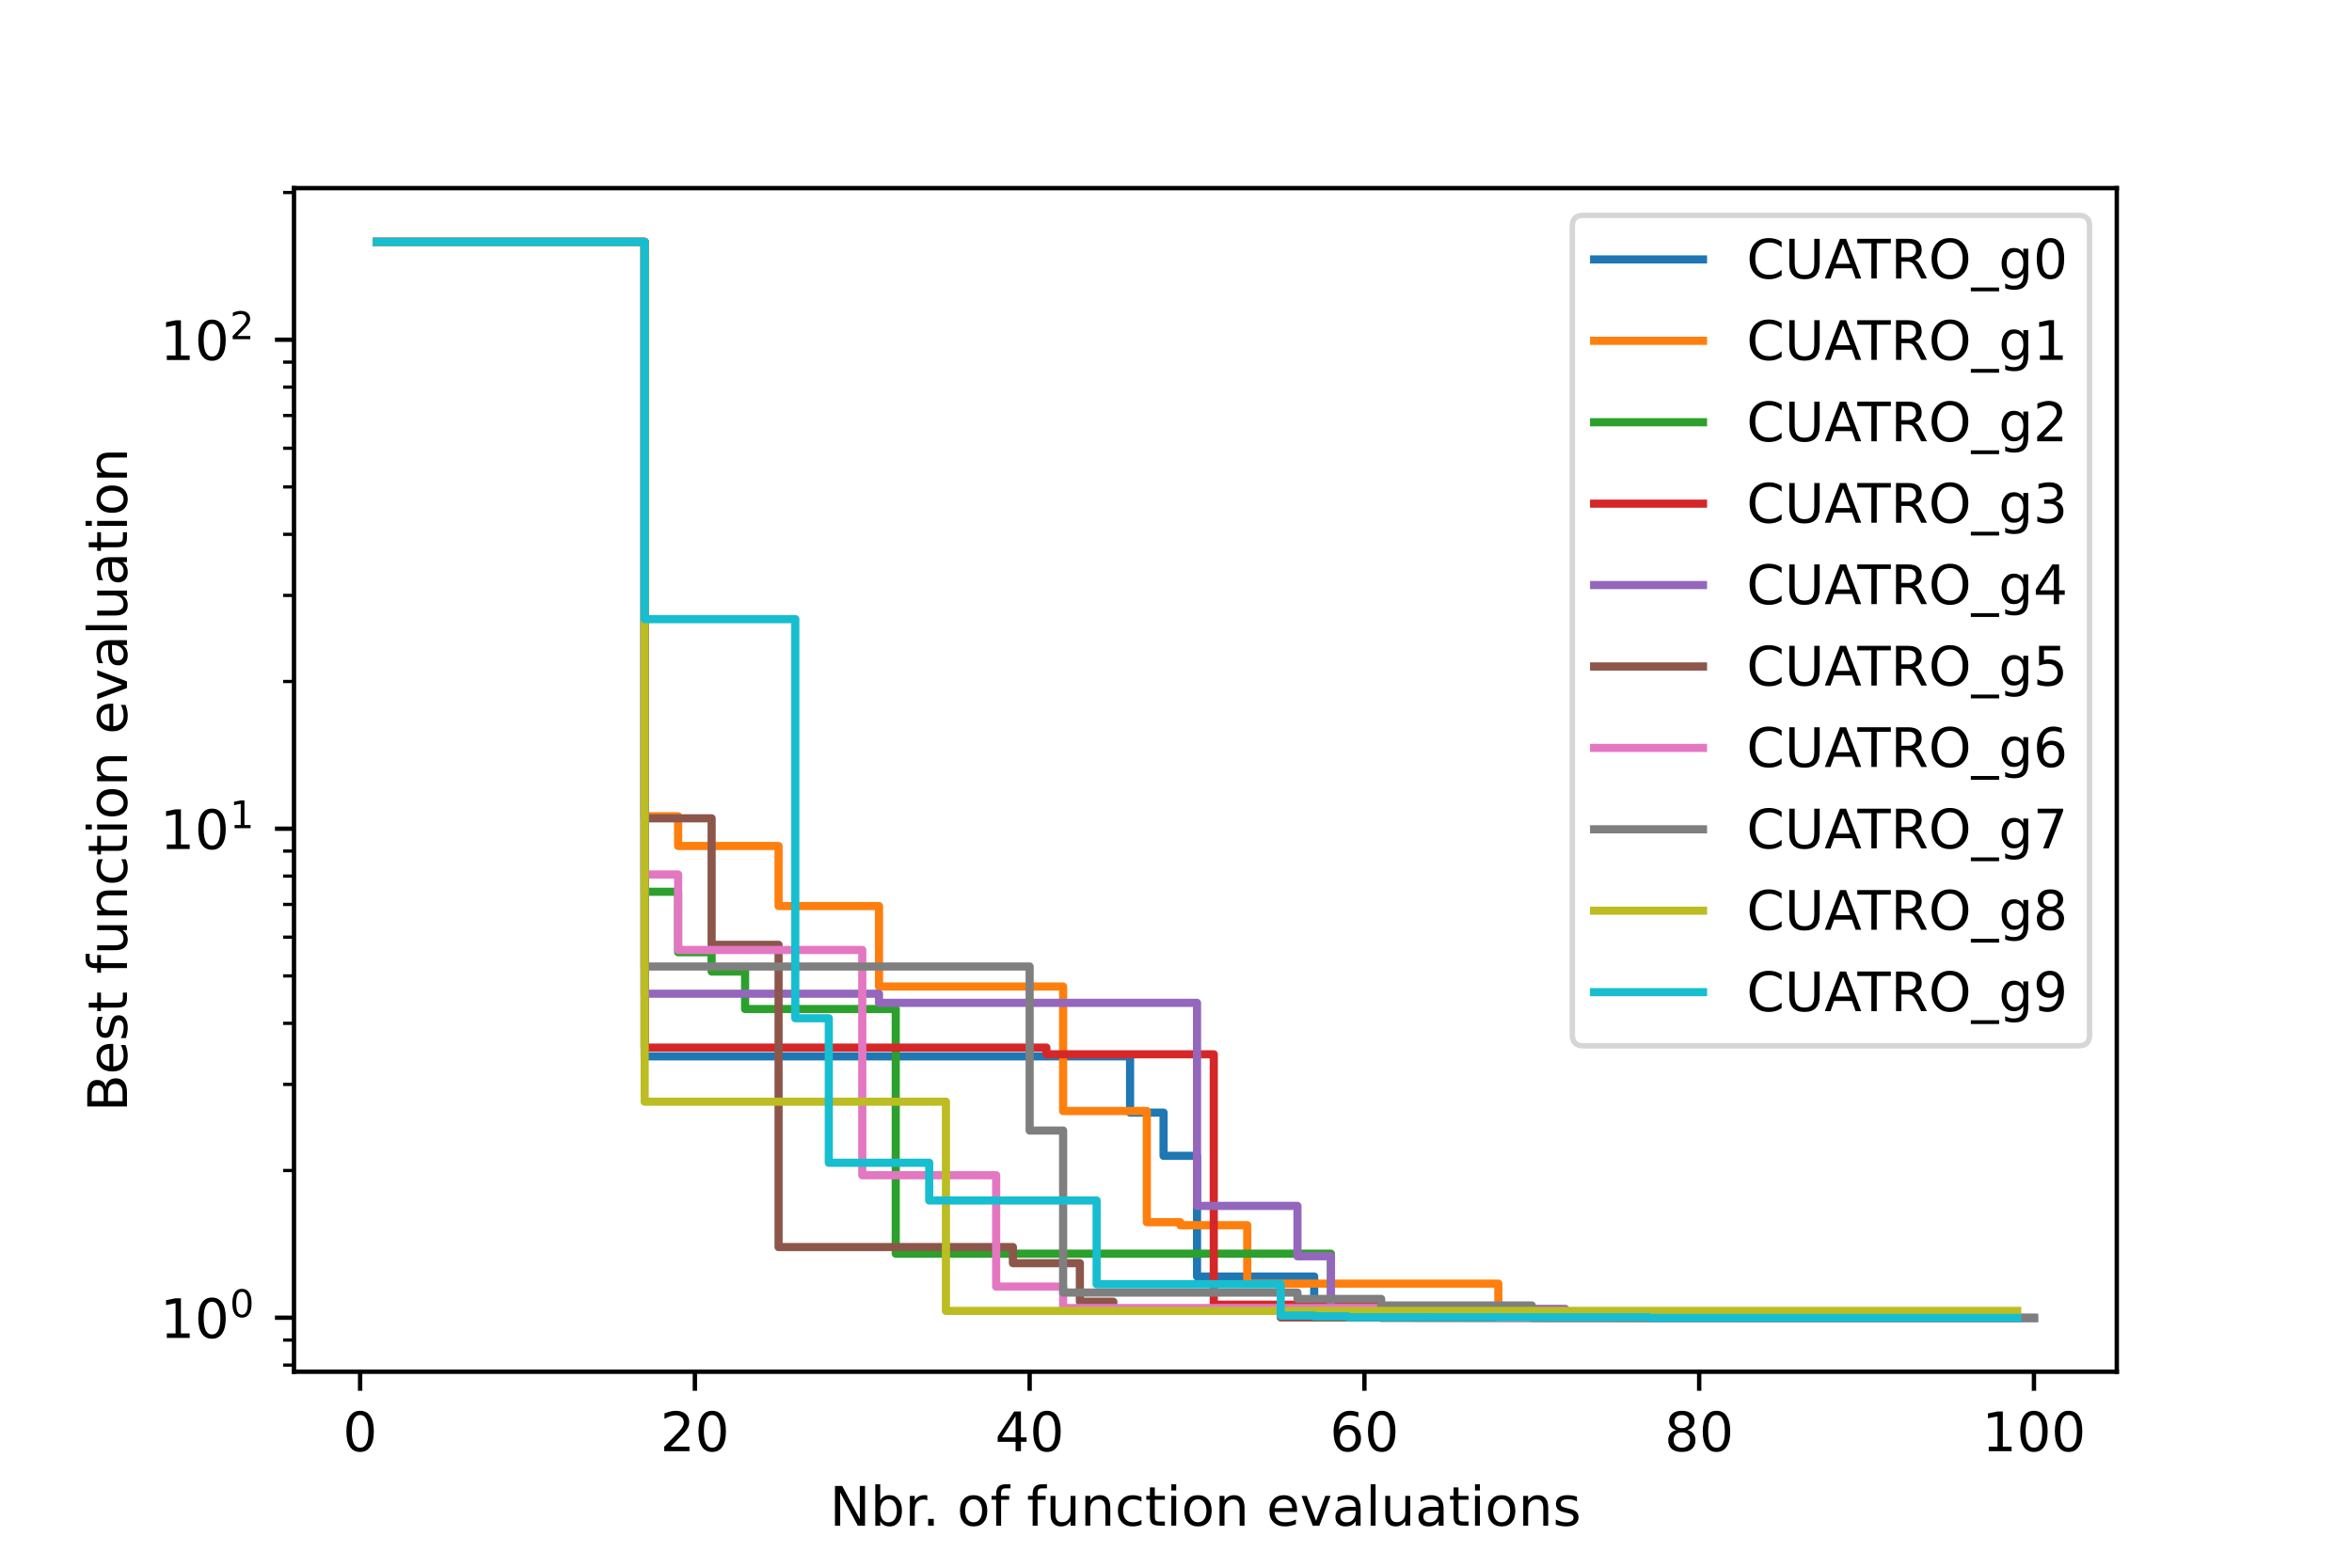 <?xml version="1.0" encoding="utf-8" standalone="no"?>
<!DOCTYPE svg PUBLIC "-//W3C//DTD SVG 1.1//EN"
  "http://www.w3.org/Graphics/SVG/1.1/DTD/svg11.dtd">
<!-- Created with matplotlib (https://matplotlib.org/) -->
<svg height="288pt" version="1.1" viewBox="0 0 432 288" width="432pt" xmlns="http://www.w3.org/2000/svg" xmlns:xlink="http://www.w3.org/1999/xlink">
 <defs>
  <style type="text/css">*{stroke-linecap:butt;stroke-linejoin:round;}</style>
 </defs>
 <g id="figure_1">
  <g id="patch_1">
   <path d="M 0 288 
L 432 288 
L 432 0 
L 0 0 
z
" style="fill:#ffffff;"/>
  </g>
  <g id="axes_1">
   <g id="patch_2">
    <path d="M 54 252 
L 388.8 252 
L 388.8 34.56 
L 54 34.56 
z
" style="fill:#ffffff;"/>
   </g>
   <g id="matplotlib.axis_1">
    <g id="xtick_1">
     <g id="line2d_1">
      <defs>
       <path d="M 0 0 
L 0 3.5 
" id="m09e0af47db" style="stroke:#000000;stroke-width:0.8;"/>
      </defs>
      <g>
       <use style="stroke:#000000;stroke-width:0.8;" x="66.144" xlink:href="#m09e0af47db" y="252"/>
      </g>
     </g>
     <g id="text_1">
      <!-- 0 -->
      <g transform="translate(62.963 266.598)scale(0.1 -0.1)">
       <defs>
        <path d="M 31.781 66.406 
Q 24.172 66.406 20.328 58.906 
Q 16.5 51.422 16.5 36.375 
Q 16.5 21.391 20.328 13.891 
Q 24.172 6.391 31.781 6.391 
Q 39.453 6.391 43.281 13.891 
Q 47.125 21.391 47.125 36.375 
Q 47.125 51.422 43.281 58.906 
Q 39.453 66.406 31.781 66.406 
z
M 31.781 74.219 
Q 44.047 74.219 50.516 64.516 
Q 56.984 54.828 56.984 36.375 
Q 56.984 17.969 50.516 8.266 
Q 44.047 -1.422 31.781 -1.422 
Q 19.531 -1.422 13.062 8.266 
Q 6.594 17.969 6.594 36.375 
Q 6.594 54.828 13.062 64.516 
Q 19.531 74.219 31.781 74.219 
z
" id="DejaVuSans-48"/>
       </defs>
       <use xlink:href="#DejaVuSans-48"/>
      </g>
     </g>
    </g>
    <g id="xtick_2">
     <g id="line2d_2">
      <g>
       <use style="stroke:#000000;stroke-width:0.8;" x="127.631" xlink:href="#m09e0af47db" y="252"/>
      </g>
     </g>
     <g id="text_2">
      <!-- 20 -->
      <g transform="translate(121.269 266.598)scale(0.1 -0.1)">
       <defs>
        <path d="M 19.188 8.297 
L 53.609 8.297 
L 53.609 0 
L 7.328 0 
L 7.328 8.297 
Q 12.938 14.109 22.625 23.891 
Q 32.328 33.688 34.812 36.531 
Q 39.547 41.844 41.422 45.531 
Q 43.312 49.219 43.312 52.781 
Q 43.312 58.594 39.234 62.25 
Q 35.156 65.922 28.609 65.922 
Q 23.969 65.922 18.812 64.312 
Q 13.672 62.703 7.812 59.422 
L 7.812 69.391 
Q 13.766 71.781 18.938 73 
Q 24.125 74.219 28.422 74.219 
Q 39.75 74.219 46.484 68.547 
Q 53.219 62.891 53.219 53.422 
Q 53.219 48.922 51.531 44.891 
Q 49.859 40.875 45.406 35.406 
Q 44.188 33.984 37.641 27.219 
Q 31.109 20.453 19.188 8.297 
z
" id="DejaVuSans-50"/>
       </defs>
       <use xlink:href="#DejaVuSans-50"/>
       <use x="63.623" xlink:href="#DejaVuSans-48"/>
      </g>
     </g>
    </g>
    <g id="xtick_3">
     <g id="line2d_3">
      <g>
       <use style="stroke:#000000;stroke-width:0.8;" x="189.119" xlink:href="#m09e0af47db" y="252"/>
      </g>
     </g>
     <g id="text_3">
      <!-- 40 -->
      <g transform="translate(182.757 266.598)scale(0.1 -0.1)">
       <defs>
        <path d="M 37.797 64.312 
L 12.891 25.391 
L 37.797 25.391 
z
M 35.203 72.906 
L 47.609 72.906 
L 47.609 25.391 
L 58.016 25.391 
L 58.016 17.188 
L 47.609 17.188 
L 47.609 0 
L 37.797 0 
L 37.797 17.188 
L 4.891 17.188 
L 4.891 26.703 
z
" id="DejaVuSans-52"/>
       </defs>
       <use xlink:href="#DejaVuSans-52"/>
       <use x="63.623" xlink:href="#DejaVuSans-48"/>
      </g>
     </g>
    </g>
    <g id="xtick_4">
     <g id="line2d_4">
      <g>
       <use style="stroke:#000000;stroke-width:0.8;" x="250.607" xlink:href="#m09e0af47db" y="252"/>
      </g>
     </g>
     <g id="text_4">
      <!-- 60 -->
      <g transform="translate(244.244 266.598)scale(0.1 -0.1)">
       <defs>
        <path d="M 33.016 40.375 
Q 26.375 40.375 22.484 35.828 
Q 18.609 31.297 18.609 23.391 
Q 18.609 15.531 22.484 10.953 
Q 26.375 6.391 33.016 6.391 
Q 39.656 6.391 43.531 10.953 
Q 47.406 15.531 47.406 23.391 
Q 47.406 31.297 43.531 35.828 
Q 39.656 40.375 33.016 40.375 
z
M 52.594 71.297 
L 52.594 62.312 
Q 48.875 64.062 45.094 64.984 
Q 41.312 65.922 37.594 65.922 
Q 27.828 65.922 22.672 59.328 
Q 17.531 52.734 16.797 39.406 
Q 19.672 43.656 24.016 45.922 
Q 28.375 48.188 33.594 48.188 
Q 44.578 48.188 50.953 41.516 
Q 57.328 34.859 57.328 23.391 
Q 57.328 12.156 50.688 5.359 
Q 44.047 -1.422 33.016 -1.422 
Q 20.359 -1.422 13.672 8.266 
Q 6.984 17.969 6.984 36.375 
Q 6.984 53.656 15.188 63.938 
Q 23.391 74.219 37.203 74.219 
Q 40.922 74.219 44.703 73.484 
Q 48.484 72.75 52.594 71.297 
z
" id="DejaVuSans-54"/>
       </defs>
       <use xlink:href="#DejaVuSans-54"/>
       <use x="63.623" xlink:href="#DejaVuSans-48"/>
      </g>
     </g>
    </g>
    <g id="xtick_5">
     <g id="line2d_5">
      <g>
       <use style="stroke:#000000;stroke-width:0.8;" x="312.094" xlink:href="#m09e0af47db" y="252"/>
      </g>
     </g>
     <g id="text_5">
      <!-- 80 -->
      <g transform="translate(305.732 266.598)scale(0.1 -0.1)">
       <defs>
        <path d="M 31.781 34.625 
Q 24.75 34.625 20.719 30.859 
Q 16.703 27.094 16.703 20.516 
Q 16.703 13.922 20.719 10.156 
Q 24.75 6.391 31.781 6.391 
Q 38.812 6.391 42.859 10.172 
Q 46.922 13.969 46.922 20.516 
Q 46.922 27.094 42.891 30.859 
Q 38.875 34.625 31.781 34.625 
z
M 21.922 38.812 
Q 15.578 40.375 12.031 44.719 
Q 8.5 49.078 8.5 55.328 
Q 8.5 64.062 14.719 69.141 
Q 20.953 74.219 31.781 74.219 
Q 42.672 74.219 48.875 69.141 
Q 55.078 64.062 55.078 55.328 
Q 55.078 49.078 51.531 44.719 
Q 48 40.375 41.703 38.812 
Q 48.828 37.156 52.797 32.312 
Q 56.781 27.484 56.781 20.516 
Q 56.781 9.906 50.312 4.234 
Q 43.844 -1.422 31.781 -1.422 
Q 19.734 -1.422 13.25 4.234 
Q 6.781 9.906 6.781 20.516 
Q 6.781 27.484 10.781 32.312 
Q 14.797 37.156 21.922 38.812 
z
M 18.312 54.391 
Q 18.312 48.734 21.844 45.562 
Q 25.391 42.391 31.781 42.391 
Q 38.141 42.391 41.719 45.562 
Q 45.312 48.734 45.312 54.391 
Q 45.312 60.062 41.719 63.234 
Q 38.141 66.406 31.781 66.406 
Q 25.391 66.406 21.844 63.234 
Q 18.312 60.062 18.312 54.391 
z
" id="DejaVuSans-56"/>
       </defs>
       <use xlink:href="#DejaVuSans-56"/>
       <use x="63.623" xlink:href="#DejaVuSans-48"/>
      </g>
     </g>
    </g>
    <g id="xtick_6">
     <g id="line2d_6">
      <g>
       <use style="stroke:#000000;stroke-width:0.8;" x="373.582" xlink:href="#m09e0af47db" y="252"/>
      </g>
     </g>
     <g id="text_6">
      <!-- 100 -->
      <g transform="translate(364.038 266.598)scale(0.1 -0.1)">
       <defs>
        <path d="M 12.406 8.297 
L 28.516 8.297 
L 28.516 63.922 
L 10.984 60.406 
L 10.984 69.391 
L 28.422 72.906 
L 38.281 72.906 
L 38.281 8.297 
L 54.391 8.297 
L 54.391 0 
L 12.406 0 
z
" id="DejaVuSans-49"/>
       </defs>
       <use xlink:href="#DejaVuSans-49"/>
       <use x="63.623" xlink:href="#DejaVuSans-48"/>
       <use x="127.246" xlink:href="#DejaVuSans-48"/>
      </g>
     </g>
    </g>
    <g id="text_7">
     <!-- Nbr. of function evaluations -->
     <g transform="translate(152.382 280.277)scale(0.1 -0.1)">
      <defs>
       <path d="M 9.812 72.906 
L 23.094 72.906 
L 55.422 11.922 
L 55.422 72.906 
L 64.984 72.906 
L 64.984 0 
L 51.703 0 
L 19.391 60.984 
L 19.391 0 
L 9.812 0 
z
" id="DejaVuSans-78"/>
       <path d="M 48.688 27.297 
Q 48.688 37.203 44.609 42.844 
Q 40.531 48.484 33.406 48.484 
Q 26.266 48.484 22.188 42.844 
Q 18.109 37.203 18.109 27.297 
Q 18.109 17.391 22.188 11.75 
Q 26.266 6.109 33.406 6.109 
Q 40.531 6.109 44.609 11.75 
Q 48.688 17.391 48.688 27.297 
z
M 18.109 46.391 
Q 20.953 51.266 25.266 53.625 
Q 29.594 56 35.594 56 
Q 45.562 56 51.781 48.094 
Q 58.016 40.188 58.016 27.297 
Q 58.016 14.406 51.781 6.484 
Q 45.562 -1.422 35.594 -1.422 
Q 29.594 -1.422 25.266 0.953 
Q 20.953 3.328 18.109 8.203 
L 18.109 0 
L 9.078 0 
L 9.078 75.984 
L 18.109 75.984 
z
" id="DejaVuSans-98"/>
       <path d="M 41.109 46.297 
Q 39.594 47.172 37.812 47.578 
Q 36.031 48 33.891 48 
Q 26.266 48 22.188 43.047 
Q 18.109 38.094 18.109 28.812 
L 18.109 0 
L 9.078 0 
L 9.078 54.688 
L 18.109 54.688 
L 18.109 46.188 
Q 20.953 51.172 25.484 53.578 
Q 30.031 56 36.531 56 
Q 37.453 56 38.578 55.875 
Q 39.703 55.766 41.062 55.516 
z
" id="DejaVuSans-114"/>
       <path d="M 10.688 12.406 
L 21 12.406 
L 21 0 
L 10.688 0 
z
" id="DejaVuSans-46"/>
       <path id="DejaVuSans-32"/>
       <path d="M 30.609 48.391 
Q 23.391 48.391 19.188 42.75 
Q 14.984 37.109 14.984 27.297 
Q 14.984 17.484 19.156 11.844 
Q 23.344 6.203 30.609 6.203 
Q 37.797 6.203 41.984 11.859 
Q 46.188 17.531 46.188 27.297 
Q 46.188 37.016 41.984 42.703 
Q 37.797 48.391 30.609 48.391 
z
M 30.609 56 
Q 42.328 56 49.016 48.375 
Q 55.719 40.766 55.719 27.297 
Q 55.719 13.875 49.016 6.219 
Q 42.328 -1.422 30.609 -1.422 
Q 18.844 -1.422 12.172 6.219 
Q 5.516 13.875 5.516 27.297 
Q 5.516 40.766 12.172 48.375 
Q 18.844 56 30.609 56 
z
" id="DejaVuSans-111"/>
       <path d="M 37.109 75.984 
L 37.109 68.5 
L 28.516 68.5 
Q 23.688 68.5 21.797 66.547 
Q 19.922 64.594 19.922 59.516 
L 19.922 54.688 
L 34.719 54.688 
L 34.719 47.703 
L 19.922 47.703 
L 19.922 0 
L 10.891 0 
L 10.891 47.703 
L 2.297 47.703 
L 2.297 54.688 
L 10.891 54.688 
L 10.891 58.5 
Q 10.891 67.625 15.141 71.797 
Q 19.391 75.984 28.609 75.984 
z
" id="DejaVuSans-102"/>
       <path d="M 8.5 21.578 
L 8.5 54.688 
L 17.484 54.688 
L 17.484 21.922 
Q 17.484 14.156 20.5 10.266 
Q 23.531 6.391 29.594 6.391 
Q 36.859 6.391 41.078 11.031 
Q 45.312 15.672 45.312 23.688 
L 45.312 54.688 
L 54.297 54.688 
L 54.297 0 
L 45.312 0 
L 45.312 8.406 
Q 42.047 3.422 37.719 1 
Q 33.406 -1.422 27.688 -1.422 
Q 18.266 -1.422 13.375 4.438 
Q 8.5 10.297 8.5 21.578 
z
M 31.109 56 
z
" id="DejaVuSans-117"/>
       <path d="M 54.891 33.016 
L 54.891 0 
L 45.906 0 
L 45.906 32.719 
Q 45.906 40.484 42.875 44.328 
Q 39.844 48.188 33.797 48.188 
Q 26.516 48.188 22.312 43.547 
Q 18.109 38.922 18.109 30.906 
L 18.109 0 
L 9.078 0 
L 9.078 54.688 
L 18.109 54.688 
L 18.109 46.188 
Q 21.344 51.125 25.703 53.562 
Q 30.078 56 35.797 56 
Q 45.219 56 50.047 50.172 
Q 54.891 44.344 54.891 33.016 
z
" id="DejaVuSans-110"/>
       <path d="M 48.781 52.594 
L 48.781 44.188 
Q 44.969 46.297 41.141 47.344 
Q 37.312 48.391 33.406 48.391 
Q 24.656 48.391 19.812 42.844 
Q 14.984 37.312 14.984 27.297 
Q 14.984 17.281 19.812 11.734 
Q 24.656 6.203 33.406 6.203 
Q 37.312 6.203 41.141 7.25 
Q 44.969 8.297 48.781 10.406 
L 48.781 2.094 
Q 45.016 0.344 40.984 -0.531 
Q 36.969 -1.422 32.422 -1.422 
Q 20.062 -1.422 12.781 6.344 
Q 5.516 14.109 5.516 27.297 
Q 5.516 40.672 12.859 48.328 
Q 20.219 56 33.016 56 
Q 37.156 56 41.109 55.141 
Q 45.062 54.297 48.781 52.594 
z
" id="DejaVuSans-99"/>
       <path d="M 18.312 70.219 
L 18.312 54.688 
L 36.812 54.688 
L 36.812 47.703 
L 18.312 47.703 
L 18.312 18.016 
Q 18.312 11.328 20.141 9.422 
Q 21.969 7.516 27.594 7.516 
L 36.812 7.516 
L 36.812 0 
L 27.594 0 
Q 17.188 0 13.234 3.875 
Q 9.281 7.766 9.281 18.016 
L 9.281 47.703 
L 2.688 47.703 
L 2.688 54.688 
L 9.281 54.688 
L 9.281 70.219 
z
" id="DejaVuSans-116"/>
       <path d="M 9.422 54.688 
L 18.406 54.688 
L 18.406 0 
L 9.422 0 
z
M 9.422 75.984 
L 18.406 75.984 
L 18.406 64.594 
L 9.422 64.594 
z
" id="DejaVuSans-105"/>
       <path d="M 56.203 29.594 
L 56.203 25.203 
L 14.891 25.203 
Q 15.484 15.922 20.484 11.062 
Q 25.484 6.203 34.422 6.203 
Q 39.594 6.203 44.453 7.469 
Q 49.312 8.734 54.109 11.281 
L 54.109 2.781 
Q 49.266 0.734 44.188 -0.344 
Q 39.109 -1.422 33.891 -1.422 
Q 20.797 -1.422 13.156 6.188 
Q 5.516 13.812 5.516 26.812 
Q 5.516 40.234 12.766 48.109 
Q 20.016 56 32.328 56 
Q 43.359 56 49.781 48.891 
Q 56.203 41.797 56.203 29.594 
z
M 47.219 32.234 
Q 47.125 39.594 43.094 43.984 
Q 39.062 48.391 32.422 48.391 
Q 24.906 48.391 20.391 44.141 
Q 15.875 39.891 15.188 32.172 
z
" id="DejaVuSans-101"/>
       <path d="M 2.984 54.688 
L 12.5 54.688 
L 29.594 8.797 
L 46.688 54.688 
L 56.203 54.688 
L 35.688 0 
L 23.484 0 
z
" id="DejaVuSans-118"/>
       <path d="M 34.281 27.484 
Q 23.391 27.484 19.188 25 
Q 14.984 22.516 14.984 16.5 
Q 14.984 11.719 18.141 8.906 
Q 21.297 6.109 26.703 6.109 
Q 34.188 6.109 38.703 11.406 
Q 43.219 16.703 43.219 25.484 
L 43.219 27.484 
z
M 52.203 31.203 
L 52.203 0 
L 43.219 0 
L 43.219 8.297 
Q 40.141 3.328 35.547 0.953 
Q 30.953 -1.422 24.312 -1.422 
Q 15.922 -1.422 10.953 3.297 
Q 6 8.016 6 15.922 
Q 6 25.141 12.172 29.828 
Q 18.359 34.516 30.609 34.516 
L 43.219 34.516 
L 43.219 35.406 
Q 43.219 41.609 39.141 45 
Q 35.062 48.391 27.688 48.391 
Q 23 48.391 18.547 47.266 
Q 14.109 46.141 10.016 43.891 
L 10.016 52.203 
Q 14.938 54.109 19.578 55.047 
Q 24.219 56 28.609 56 
Q 40.484 56 46.344 49.844 
Q 52.203 43.703 52.203 31.203 
z
" id="DejaVuSans-97"/>
       <path d="M 9.422 75.984 
L 18.406 75.984 
L 18.406 0 
L 9.422 0 
z
" id="DejaVuSans-108"/>
       <path d="M 44.281 53.078 
L 44.281 44.578 
Q 40.484 46.531 36.375 47.5 
Q 32.281 48.484 27.875 48.484 
Q 21.188 48.484 17.844 46.438 
Q 14.5 44.391 14.5 40.281 
Q 14.5 37.156 16.891 35.375 
Q 19.281 33.594 26.516 31.984 
L 29.594 31.297 
Q 39.156 29.25 43.188 25.516 
Q 47.219 21.781 47.219 15.094 
Q 47.219 7.469 41.188 3.016 
Q 35.156 -1.422 24.609 -1.422 
Q 20.219 -1.422 15.453 -0.562 
Q 10.688 0.297 5.422 2 
L 5.422 11.281 
Q 10.406 8.688 15.234 7.391 
Q 20.062 6.109 24.812 6.109 
Q 31.156 6.109 34.562 8.281 
Q 37.984 10.453 37.984 14.406 
Q 37.984 18.062 35.516 20.016 
Q 33.062 21.969 24.703 23.781 
L 21.578 24.516 
Q 13.234 26.266 9.516 29.906 
Q 5.812 33.547 5.812 39.891 
Q 5.812 47.609 11.281 51.797 
Q 16.75 56 26.812 56 
Q 31.781 56 36.172 55.266 
Q 40.578 54.547 44.281 53.078 
z
" id="DejaVuSans-115"/>
      </defs>
      <use xlink:href="#DejaVuSans-78"/>
      <use x="74.805" xlink:href="#DejaVuSans-98"/>
      <use x="138.281" xlink:href="#DejaVuSans-114"/>
      <use x="170.27" xlink:href="#DejaVuSans-46"/>
      <use x="202.057" xlink:href="#DejaVuSans-32"/>
      <use x="233.844" xlink:href="#DejaVuSans-111"/>
      <use x="295.025" xlink:href="#DejaVuSans-102"/>
      <use x="330.23" xlink:href="#DejaVuSans-32"/>
      <use x="362.018" xlink:href="#DejaVuSans-102"/>
      <use x="397.223" xlink:href="#DejaVuSans-117"/>
      <use x="460.602" xlink:href="#DejaVuSans-110"/>
      <use x="523.98" xlink:href="#DejaVuSans-99"/>
      <use x="578.961" xlink:href="#DejaVuSans-116"/>
      <use x="618.17" xlink:href="#DejaVuSans-105"/>
      <use x="645.953" xlink:href="#DejaVuSans-111"/>
      <use x="707.135" xlink:href="#DejaVuSans-110"/>
      <use x="770.514" xlink:href="#DejaVuSans-32"/>
      <use x="802.301" xlink:href="#DejaVuSans-101"/>
      <use x="863.824" xlink:href="#DejaVuSans-118"/>
      <use x="923.004" xlink:href="#DejaVuSans-97"/>
      <use x="984.283" xlink:href="#DejaVuSans-108"/>
      <use x="1012.066" xlink:href="#DejaVuSans-117"/>
      <use x="1075.445" xlink:href="#DejaVuSans-97"/>
      <use x="1136.725" xlink:href="#DejaVuSans-116"/>
      <use x="1175.934" xlink:href="#DejaVuSans-105"/>
      <use x="1203.717" xlink:href="#DejaVuSans-111"/>
      <use x="1264.898" xlink:href="#DejaVuSans-110"/>
      <use x="1328.277" xlink:href="#DejaVuSans-115"/>
     </g>
    </g>
   </g>
   <g id="matplotlib.axis_2">
    <g id="ytick_1">
     <g id="line2d_7">
      <defs>
       <path d="M 0 0 
L -3.5 0 
" id="m2222b3ede9" style="stroke:#000000;stroke-width:0.8;"/>
      </defs>
      <g>
       <use style="stroke:#000000;stroke-width:0.8;" x="54" xlink:href="#m2222b3ede9" y="242.073"/>
      </g>
     </g>
     <g id="text_8">
      <!-- $\mathdefault{10^{0}}$ -->
      <g transform="translate(29.4 245.872)scale(0.1 -0.1)">
       <use transform="translate(0 0.766)" xlink:href="#DejaVuSans-49"/>
       <use transform="translate(63.623 0.766)" xlink:href="#DejaVuSans-48"/>
       <use transform="translate(128.203 39.047)scale(0.7)" xlink:href="#DejaVuSans-48"/>
      </g>
     </g>
    </g>
    <g id="ytick_2">
     <g id="line2d_8">
      <g>
       <use style="stroke:#000000;stroke-width:0.8;" x="54" xlink:href="#m2222b3ede9" y="152.243"/>
      </g>
     </g>
     <g id="text_9">
      <!-- $\mathdefault{10^{1}}$ -->
      <g transform="translate(29.4 156.042)scale(0.1 -0.1)">
       <use transform="translate(0 0.684)" xlink:href="#DejaVuSans-49"/>
       <use transform="translate(63.623 0.684)" xlink:href="#DejaVuSans-48"/>
       <use transform="translate(128.203 38.966)scale(0.7)" xlink:href="#DejaVuSans-49"/>
      </g>
     </g>
    </g>
    <g id="ytick_3">
     <g id="line2d_9">
      <g>
       <use style="stroke:#000000;stroke-width:0.8;" x="54" xlink:href="#m2222b3ede9" y="62.412"/>
      </g>
     </g>
     <g id="text_10">
      <!-- $\mathdefault{10^{2}}$ -->
      <g transform="translate(29.4 66.212)scale(0.1 -0.1)">
       <use transform="translate(0 0.766)" xlink:href="#DejaVuSans-49"/>
       <use transform="translate(63.623 0.766)" xlink:href="#DejaVuSans-48"/>
       <use transform="translate(128.203 39.047)scale(0.7)" xlink:href="#DejaVuSans-50"/>
      </g>
     </g>
    </g>
    <g id="ytick_4">
     <g id="line2d_10">
      <defs>
       <path d="M 0 0 
L -2 0 
" id="m64854ea1bd" style="stroke:#000000;stroke-width:0.6;"/>
      </defs>
      <g>
       <use style="stroke:#000000;stroke-width:0.6;" x="54" xlink:href="#m64854ea1bd" y="250.778"/>
      </g>
     </g>
    </g>
    <g id="ytick_5">
     <g id="line2d_11">
      <g>
       <use style="stroke:#000000;stroke-width:0.6;" x="54" xlink:href="#m64854ea1bd" y="246.183"/>
      </g>
     </g>
    </g>
    <g id="ytick_6">
     <g id="line2d_12">
      <g>
       <use style="stroke:#000000;stroke-width:0.6;" x="54" xlink:href="#m64854ea1bd" y="215.031"/>
      </g>
     </g>
    </g>
    <g id="ytick_7">
     <g id="line2d_13">
      <g>
       <use style="stroke:#000000;stroke-width:0.6;" x="54" xlink:href="#m64854ea1bd" y="199.213"/>
      </g>
     </g>
    </g>
    <g id="ytick_8">
     <g id="line2d_14">
      <g>
       <use style="stroke:#000000;stroke-width:0.6;" x="54" xlink:href="#m64854ea1bd" y="187.99"/>
      </g>
     </g>
    </g>
    <g id="ytick_9">
     <g id="line2d_15">
      <g>
       <use style="stroke:#000000;stroke-width:0.6;" x="54" xlink:href="#m64854ea1bd" y="179.284"/>
      </g>
     </g>
    </g>
    <g id="ytick_10">
     <g id="line2d_16">
      <g>
       <use style="stroke:#000000;stroke-width:0.6;" x="54" xlink:href="#m64854ea1bd" y="172.171"/>
      </g>
     </g>
    </g>
    <g id="ytick_11">
     <g id="line2d_17">
      <g>
       <use style="stroke:#000000;stroke-width:0.6;" x="54" xlink:href="#m64854ea1bd" y="166.158"/>
      </g>
     </g>
    </g>
    <g id="ytick_12">
     <g id="line2d_18">
      <g>
       <use style="stroke:#000000;stroke-width:0.6;" x="54" xlink:href="#m64854ea1bd" y="160.948"/>
      </g>
     </g>
    </g>
    <g id="ytick_13">
     <g id="line2d_19">
      <g>
       <use style="stroke:#000000;stroke-width:0.6;" x="54" xlink:href="#m64854ea1bd" y="156.353"/>
      </g>
     </g>
    </g>
    <g id="ytick_14">
     <g id="line2d_20">
      <g>
       <use style="stroke:#000000;stroke-width:0.6;" x="54" xlink:href="#m64854ea1bd" y="125.201"/>
      </g>
     </g>
    </g>
    <g id="ytick_15">
     <g id="line2d_21">
      <g>
       <use style="stroke:#000000;stroke-width:0.6;" x="54" xlink:href="#m64854ea1bd" y="109.383"/>
      </g>
     </g>
    </g>
    <g id="ytick_16">
     <g id="line2d_22">
      <g>
       <use style="stroke:#000000;stroke-width:0.6;" x="54" xlink:href="#m64854ea1bd" y="98.159"/>
      </g>
     </g>
    </g>
    <g id="ytick_17">
     <g id="line2d_23">
      <g>
       <use style="stroke:#000000;stroke-width:0.6;" x="54" xlink:href="#m64854ea1bd" y="89.454"/>
      </g>
     </g>
    </g>
    <g id="ytick_18">
     <g id="line2d_24">
      <g>
       <use style="stroke:#000000;stroke-width:0.6;" x="54" xlink:href="#m64854ea1bd" y="82.341"/>
      </g>
     </g>
    </g>
    <g id="ytick_19">
     <g id="line2d_25">
      <g>
       <use style="stroke:#000000;stroke-width:0.6;" x="54" xlink:href="#m64854ea1bd" y="76.327"/>
      </g>
     </g>
    </g>
    <g id="ytick_20">
     <g id="line2d_26">
      <g>
       <use style="stroke:#000000;stroke-width:0.6;" x="54" xlink:href="#m64854ea1bd" y="71.118"/>
      </g>
     </g>
    </g>
    <g id="ytick_21">
     <g id="line2d_27">
      <g>
       <use style="stroke:#000000;stroke-width:0.6;" x="54" xlink:href="#m64854ea1bd" y="66.523"/>
      </g>
     </g>
    </g>
    <g id="ytick_22">
     <g id="line2d_28">
      <g>
       <use style="stroke:#000000;stroke-width:0.6;" x="54" xlink:href="#m64854ea1bd" y="35.371"/>
      </g>
     </g>
    </g>
    <g id="text_11">
     <!-- Best function evaluation -->
     <g transform="translate(23.32 204.253)rotate(-90)scale(0.1 -0.1)">
      <defs>
       <path d="M 19.672 34.812 
L 19.672 8.109 
L 35.5 8.109 
Q 43.453 8.109 47.281 11.406 
Q 51.125 14.703 51.125 21.484 
Q 51.125 28.328 47.281 31.562 
Q 43.453 34.812 35.5 34.812 
z
M 19.672 64.797 
L 19.672 42.828 
L 34.281 42.828 
Q 41.5 42.828 45.031 45.531 
Q 48.578 48.25 48.578 53.812 
Q 48.578 59.328 45.031 62.062 
Q 41.5 64.797 34.281 64.797 
z
M 9.812 72.906 
L 35.016 72.906 
Q 46.297 72.906 52.391 68.219 
Q 58.5 63.531 58.5 54.891 
Q 58.5 48.188 55.375 44.234 
Q 52.25 40.281 46.188 39.312 
Q 53.469 37.75 57.5 32.781 
Q 61.531 27.828 61.531 20.406 
Q 61.531 10.641 54.891 5.312 
Q 48.25 0 35.984 0 
L 9.812 0 
z
" id="DejaVuSans-66"/>
      </defs>
      <use xlink:href="#DejaVuSans-66"/>
      <use x="68.604" xlink:href="#DejaVuSans-101"/>
      <use x="130.127" xlink:href="#DejaVuSans-115"/>
      <use x="182.227" xlink:href="#DejaVuSans-116"/>
      <use x="221.436" xlink:href="#DejaVuSans-32"/>
      <use x="253.223" xlink:href="#DejaVuSans-102"/>
      <use x="288.428" xlink:href="#DejaVuSans-117"/>
      <use x="351.807" xlink:href="#DejaVuSans-110"/>
      <use x="415.186" xlink:href="#DejaVuSans-99"/>
      <use x="470.166" xlink:href="#DejaVuSans-116"/>
      <use x="509.375" xlink:href="#DejaVuSans-105"/>
      <use x="537.158" xlink:href="#DejaVuSans-111"/>
      <use x="598.34" xlink:href="#DejaVuSans-110"/>
      <use x="661.719" xlink:href="#DejaVuSans-32"/>
      <use x="693.506" xlink:href="#DejaVuSans-101"/>
      <use x="755.029" xlink:href="#DejaVuSans-118"/>
      <use x="814.209" xlink:href="#DejaVuSans-97"/>
      <use x="875.488" xlink:href="#DejaVuSans-108"/>
      <use x="903.271" xlink:href="#DejaVuSans-117"/>
      <use x="966.65" xlink:href="#DejaVuSans-97"/>
      <use x="1027.93" xlink:href="#DejaVuSans-116"/>
      <use x="1067.139" xlink:href="#DejaVuSans-105"/>
      <use x="1094.922" xlink:href="#DejaVuSans-111"/>
      <use x="1156.104" xlink:href="#DejaVuSans-110"/>
     </g>
    </g>
   </g>
   <g id="line2d_29">
    <path clip-path="url(#p8bf44cce48)" d="M 69.218 44.444 
L 118.408 44.444 
L 118.408 194.069 
L 127.631 194.069 
L 127.631 194.069 
L 136.855 194.069 
L 136.855 194.069 
L 143.003 194.069 
L 143.003 194.069 
L 158.375 194.069 
L 158.375 194.069 
L 164.524 194.069 
L 164.524 194.069 
L 173.747 194.069 
L 173.747 194.069 
L 179.896 194.069 
L 179.896 194.069 
L 186.045 194.069 
L 186.045 194.069 
L 198.342 194.069 
L 198.342 194.069 
L 207.565 194.069 
L 207.565 204.396 
L 213.714 204.396 
L 213.714 212.339 
L 219.863 212.339 
L 219.863 234.51 
L 229.086 234.51 
L 229.086 234.51 
L 241.383 234.51 
L 241.383 240.842 
L 250.607 240.842 
L 250.607 241.95 
L 256.755 241.95 
L 256.755 241.95 
L 262.904 241.95 
L 262.904 242.031 
L 269.053 242.031 
L 269.053 242.031 
L 275.202 242.031 
L 275.202 242.031 
L 281.35 242.031 
L 281.35 242.031 
L 287.499 242.031 
L 287.499 242.031 
L 293.648 242.031 
L 293.648 242.031 
L 299.797 242.031 
L 299.797 242.031 
L 305.945 242.031 
L 305.945 242.031 
L 312.094 242.031 
L 312.094 242.031 
L 318.243 242.031 
L 318.243 242.056 
L 324.392 242.056 
L 324.392 242.056 
L 330.54 242.056 
L 330.54 242.11 
L 336.689 242.11 
L 336.689 242.11 
L 342.838 242.11 
L 342.838 242.11 
L 348.987 242.11 
L 348.987 242.11 
L 355.136 242.11 
L 355.136 242.11 
L 361.284 242.11 
L 361.284 242.116 
L 367.433 242.116 
L 367.433 242.116 
L 373.582 242.116 
L 373.582 242.116 
" style="fill:none;stroke:#1f77b4;stroke-linecap:square;stroke-width:1.5;"/>
   </g>
   <g id="line2d_30">
    <path clip-path="url(#p8bf44cce48)" d="M 69.218 44.444 
L 118.408 44.444 
L 118.408 149.953 
L 124.557 149.953 
L 124.557 155.419 
L 130.706 155.419 
L 130.706 155.419 
L 136.855 155.419 
L 136.855 155.419 
L 143.003 155.419 
L 143.003 166.449 
L 155.301 166.449 
L 155.301 166.449 
L 161.45 166.449 
L 161.45 181.233 
L 170.673 181.233 
L 170.673 181.233 
L 176.821 181.233 
L 176.821 181.233 
L 189.119 181.233 
L 189.119 181.233 
L 195.268 181.233 
L 195.268 204.106 
L 204.491 204.106 
L 204.491 204.106 
L 210.64 204.106 
L 210.64 224.53 
L 216.788 224.53 
L 216.788 225.084 
L 222.937 225.084 
L 222.937 225.084 
L 229.086 225.084 
L 229.086 235.812 
L 235.235 235.812 
L 235.235 235.812 
L 241.383 235.812 
L 241.383 235.812 
L 247.532 235.812 
L 247.532 235.812 
L 253.681 235.812 
L 253.681 235.812 
L 262.904 235.812 
L 262.904 235.812 
L 275.202 235.812 
L 275.202 241.977 
L 284.425 241.977 
L 284.425 242.058 
L 290.574 242.058 
L 290.574 242.073 
L 296.722 242.073 
L 296.722 242.088 
L 302.871 242.088 
L 302.871 242.088 
L 309.02 242.088 
L 309.02 242.114 
L 315.169 242.114 
L 315.169 242.114 
L 321.317 242.114 
L 321.317 242.114 
L 327.466 242.114 
L 327.466 242.114 
L 333.615 242.114 
L 333.615 242.115 
L 339.764 242.115 
L 339.764 242.115 
L 345.912 242.115 
L 345.912 242.115 
L 352.061 242.115 
L 352.061 242.115 
L 358.21 242.115 
L 358.21 242.115 
L 364.359 242.115 
L 364.359 242.116 
L 370.507 242.116 
L 370.507 242.116 
" style="fill:none;stroke:#ff7f0e;stroke-linecap:square;stroke-width:1.5;"/>
   </g>
   <g id="line2d_31">
    <path clip-path="url(#p8bf44cce48)" d="M 69.218 44.444 
L 118.408 44.444 
L 118.408 163.825 
L 124.557 163.825 
L 124.557 174.93 
L 130.706 174.93 
L 130.706 178.479 
L 136.855 178.479 
L 136.855 185.37 
L 143.003 185.37 
L 143.003 185.37 
L 149.152 185.37 
L 149.152 185.37 
L 164.524 185.37 
L 164.524 230.314 
L 173.747 230.314 
L 173.747 230.314 
L 179.896 230.314 
L 179.896 230.314 
L 192.193 230.314 
L 192.193 230.314 
L 198.342 230.314 
L 198.342 230.314 
L 204.491 230.314 
L 204.491 230.314 
L 219.863 230.314 
L 219.863 230.314 
L 226.012 230.314 
L 226.012 230.314 
L 235.235 230.314 
L 235.235 230.314 
L 244.458 230.314 
L 244.458 241.279 
L 250.607 241.279 
L 250.607 241.279 
L 256.755 241.279 
L 256.755 241.279 
L 262.904 241.279 
L 262.904 241.782 
L 269.053 241.782 
L 269.053 242.05 
L 278.276 242.05 
L 278.276 242.05 
L 284.425 242.05 
L 284.425 242.05 
L 290.574 242.05 
L 290.574 242.05 
L 296.722 242.05 
L 296.722 242.085 
L 302.871 242.085 
L 302.871 242.085 
L 309.02 242.085 
L 309.02 242.085 
L 315.169 242.085 
L 315.169 242.085 
L 321.317 242.085 
L 321.317 242.085 
L 327.466 242.085 
L 327.466 242.085 
L 333.615 242.085 
L 333.615 242.085 
L 339.764 242.085 
L 339.764 242.116 
L 345.912 242.116 
L 345.912 242.116 
L 352.061 242.116 
L 352.061 242.116 
L 358.21 242.116 
L 358.21 242.116 
L 364.359 242.116 
L 364.359 242.116 
L 370.507 242.116 
L 370.507 242.116 
" style="fill:none;stroke:#2ca02c;stroke-linecap:square;stroke-width:1.5;"/>
   </g>
   <g id="line2d_32">
    <path clip-path="url(#p8bf44cce48)" d="M 69.218 44.444 
L 118.408 44.444 
L 118.408 192.451 
L 127.631 192.451 
L 127.631 192.451 
L 133.78 192.451 
L 133.78 192.451 
L 139.929 192.451 
L 139.929 192.451 
L 146.078 192.451 
L 146.078 192.451 
L 155.301 192.451 
L 155.301 192.451 
L 170.673 192.451 
L 170.673 192.451 
L 179.896 192.451 
L 179.896 192.451 
L 186.045 192.451 
L 186.045 192.451 
L 192.193 192.451 
L 192.193 193.687 
L 198.342 193.687 
L 198.342 193.687 
L 207.565 193.687 
L 207.565 193.687 
L 213.714 193.687 
L 213.714 193.687 
L 222.937 193.687 
L 222.937 239.683 
L 229.086 239.683 
L 229.086 239.683 
L 235.235 239.683 
L 235.235 239.683 
L 241.383 239.683 
L 241.383 239.683 
L 247.532 239.683 
L 247.532 239.683 
L 253.681 239.683 
L 253.681 241.137 
L 262.904 241.137 
L 262.904 241.137 
L 269.053 241.137 
L 269.053 241.324 
L 275.202 241.324 
L 275.202 241.324 
L 281.35 241.324 
L 281.35 241.324 
L 287.499 241.324 
L 287.499 241.324 
L 293.648 241.324 
L 293.648 241.716 
L 302.871 241.716 
L 302.871 242.086 
L 309.02 242.086 
L 309.02 242.086 
L 315.169 242.086 
L 315.169 242.086 
L 321.317 242.086 
L 321.317 242.112 
L 327.466 242.112 
L 327.466 242.112 
L 333.615 242.112 
L 333.615 242.116 
L 339.764 242.116 
L 339.764 242.116 
L 345.912 242.116 
L 345.912 242.116 
L 352.061 242.116 
L 352.061 242.116 
L 358.21 242.116 
L 358.21 242.116 
L 364.359 242.116 
L 364.359 242.116 
L 370.507 242.116 
L 370.507 242.116 
" style="fill:none;stroke:#d62728;stroke-linecap:square;stroke-width:1.5;"/>
   </g>
   <g id="line2d_33">
    <path clip-path="url(#p8bf44cce48)" d="M 69.218 44.444 
L 118.408 44.444 
L 118.408 182.553 
L 143.003 182.553 
L 143.003 182.553 
L 149.152 182.553 
L 149.152 182.553 
L 155.301 182.553 
L 155.301 182.553 
L 161.45 182.553 
L 161.45 184.233 
L 167.598 184.233 
L 167.598 184.233 
L 173.747 184.233 
L 173.747 184.233 
L 179.896 184.233 
L 179.896 184.233 
L 186.045 184.233 
L 186.045 184.233 
L 195.268 184.233 
L 195.268 184.233 
L 204.491 184.233 
L 204.491 184.233 
L 219.863 184.233 
L 219.863 221.534 
L 226.012 221.534 
L 226.012 221.534 
L 232.16 221.534 
L 232.16 221.534 
L 238.309 221.534 
L 238.309 230.791 
L 244.458 230.791 
L 244.458 240.3 
L 256.755 240.3 
L 256.755 240.3 
L 262.904 240.3 
L 262.904 240.3 
L 269.053 240.3 
L 269.053 240.455 
L 275.202 240.455 
L 275.202 240.455 
L 281.35 240.455 
L 281.35 240.455 
L 287.499 240.455 
L 287.499 241.166 
L 293.648 241.166 
L 293.648 241.186 
L 299.797 241.186 
L 299.797 241.186 
L 305.945 241.186 
L 305.945 241.945 
L 312.094 241.945 
L 312.094 242.032 
L 318.243 242.032 
L 318.243 242.09 
L 324.392 242.09 
L 324.392 242.104 
L 330.54 242.104 
L 330.54 242.104 
L 336.689 242.104 
L 336.689 242.104 
L 342.838 242.104 
L 342.838 242.104 
L 348.987 242.104 
L 348.987 242.104 
L 355.136 242.104 
L 355.136 242.104 
L 361.284 242.104 
L 361.284 242.104 
L 367.433 242.104 
L 367.433 242.104 
L 373.582 242.104 
L 373.582 242.115 
" style="fill:none;stroke:#9467bd;stroke-linecap:square;stroke-width:1.5;"/>
   </g>
   <g id="line2d_34">
    <path clip-path="url(#p8bf44cce48)" d="M 69.218 44.444 
L 118.408 44.444 
L 118.408 150.338 
L 124.557 150.338 
L 124.557 150.338 
L 130.706 150.338 
L 130.706 173.57 
L 136.855 173.57 
L 136.855 173.57 
L 143.003 173.57 
L 143.003 229.096 
L 152.226 229.096 
L 152.226 229.096 
L 158.375 229.096 
L 158.375 229.096 
L 167.598 229.096 
L 167.598 229.096 
L 173.747 229.096 
L 173.747 229.096 
L 179.896 229.096 
L 179.896 229.096 
L 186.045 229.096 
L 186.045 232.058 
L 192.193 232.058 
L 192.193 232.058 
L 198.342 232.058 
L 198.342 239.138 
L 204.491 239.138 
L 204.491 240.43 
L 210.64 240.43 
L 210.64 240.43 
L 216.788 240.43 
L 216.788 240.43 
L 222.937 240.43 
L 222.937 240.43 
L 229.086 240.43 
L 229.086 240.43 
L 235.235 240.43 
L 235.235 242.034 
L 241.383 242.034 
L 241.383 242.034 
L 247.532 242.034 
L 247.532 242.034 
L 253.681 242.034 
L 253.681 242.104 
L 259.83 242.104 
L 259.83 242.11 
L 265.979 242.11 
L 265.979 242.11 
L 272.127 242.11 
L 272.127 242.11 
L 278.276 242.11 
L 278.276 242.11 
L 284.425 242.11 
L 284.425 242.11 
L 290.574 242.11 
L 290.574 242.11 
L 296.722 242.11 
L 296.722 242.11 
L 302.871 242.11 
L 302.871 242.11 
L 309.02 242.11 
L 309.02 242.113 
L 315.169 242.113 
L 315.169 242.113 
L 321.317 242.113 
L 321.317 242.113 
L 327.466 242.113 
L 327.466 242.115 
L 333.615 242.115 
L 333.615 242.116 
L 339.764 242.116 
L 339.764 242.116 
L 345.912 242.116 
L 345.912 242.116 
L 352.061 242.116 
L 352.061 242.116 
L 358.21 242.116 
L 358.21 242.116 
L 364.359 242.116 
L 364.359 242.116 
L 370.507 242.116 
L 370.507 242.116 
" style="fill:none;stroke:#8c564b;stroke-linecap:square;stroke-width:1.5;"/>
   </g>
   <g id="line2d_35">
    <path clip-path="url(#p8bf44cce48)" d="M 69.218 44.444 
L 118.408 44.444 
L 118.408 160.652 
L 124.557 160.652 
L 124.557 174.521 
L 130.706 174.521 
L 130.706 174.521 
L 136.855 174.521 
L 136.855 174.521 
L 143.003 174.521 
L 143.003 174.521 
L 149.152 174.521 
L 149.152 174.521 
L 158.375 174.521 
L 158.375 215.902 
L 164.524 215.902 
L 164.524 215.902 
L 176.821 215.902 
L 176.821 215.902 
L 182.97 215.902 
L 182.97 236.36 
L 189.119 236.36 
L 189.119 236.36 
L 195.268 236.36 
L 195.268 240.298 
L 201.417 240.298 
L 201.417 240.298 
L 207.565 240.298 
L 207.565 240.298 
L 213.714 240.298 
L 213.714 240.298 
L 219.863 240.298 
L 219.863 240.298 
L 226.012 240.298 
L 226.012 240.298 
L 232.16 240.298 
L 232.16 240.298 
L 238.309 240.298 
L 238.309 240.298 
L 244.458 240.298 
L 244.458 240.298 
L 250.607 240.298 
L 250.607 240.298 
L 256.755 240.298 
L 256.755 240.298 
L 262.904 240.298 
L 262.904 241.871 
L 269.053 241.871 
L 269.053 241.871 
L 275.202 241.871 
L 275.202 242.089 
L 281.35 242.089 
L 281.35 242.114 
L 287.499 242.114 
L 287.499 242.114 
L 293.648 242.114 
L 293.648 242.116 
L 299.797 242.116 
L 299.797 242.116 
L 305.945 242.116 
L 305.945 242.116 
L 312.094 242.116 
L 312.094 242.116 
L 318.243 242.116 
L 318.243 242.116 
L 324.392 242.116 
L 324.392 242.116 
L 330.54 242.116 
L 330.54 242.116 
L 336.689 242.116 
L 336.689 242.116 
L 342.838 242.116 
L 342.838 242.116 
L 348.987 242.116 
L 348.987 242.116 
L 355.136 242.116 
L 355.136 242.116 
L 361.284 242.116 
L 361.284 242.116 
L 367.433 242.116 
L 367.433 242.116 
L 373.582 242.116 
L 373.582 242.116 
" style="fill:none;stroke:#e377c2;stroke-linecap:square;stroke-width:1.5;"/>
   </g>
   <g id="line2d_36">
    <path clip-path="url(#p8bf44cce48)" d="M 69.218 44.444 
L 118.408 44.444 
L 118.408 177.561 
L 127.631 177.561 
L 127.631 177.561 
L 133.78 177.561 
L 133.78 177.561 
L 149.152 177.561 
L 149.152 177.561 
L 155.301 177.561 
L 155.301 177.561 
L 161.45 177.561 
L 161.45 177.561 
L 170.673 177.561 
L 170.673 177.561 
L 189.119 177.561 
L 189.119 207.692 
L 195.268 207.692 
L 195.268 237.457 
L 204.491 237.457 
L 204.491 237.457 
L 216.788 237.457 
L 216.788 237.457 
L 222.937 237.457 
L 222.937 237.457 
L 229.086 237.457 
L 229.086 237.457 
L 238.309 237.457 
L 238.309 238.628 
L 244.458 238.628 
L 244.458 238.628 
L 253.681 238.628 
L 253.681 239.823 
L 259.83 239.823 
L 259.83 239.823 
L 265.979 239.823 
L 265.979 239.823 
L 275.202 239.823 
L 275.202 239.823 
L 281.35 239.823 
L 281.35 242.115 
L 287.499 242.115 
L 287.499 242.115 
L 293.648 242.115 
L 293.648 242.115 
L 299.797 242.115 
L 299.797 242.115 
L 305.945 242.115 
L 305.945 242.115 
L 312.094 242.115 
L 312.094 242.115 
L 318.243 242.115 
L 318.243 242.115 
L 324.392 242.115 
L 324.392 242.115 
L 330.54 242.115 
L 330.54 242.115 
L 336.689 242.115 
L 336.689 242.116 
L 342.838 242.116 
L 342.838 242.116 
L 348.987 242.116 
L 348.987 242.116 
L 355.136 242.116 
L 355.136 242.116 
L 361.284 242.116 
L 361.284 242.116 
L 367.433 242.116 
L 367.433 242.116 
L 373.582 242.116 
L 373.582 242.116 
" style="fill:none;stroke:#7f7f7f;stroke-linecap:square;stroke-width:1.5;"/>
   </g>
   <g id="line2d_37">
    <path clip-path="url(#p8bf44cce48)" d="M 69.218 44.444 
L 118.408 44.444 
L 118.408 202.391 
L 130.706 202.391 
L 130.706 202.391 
L 136.855 202.391 
L 136.855 202.391 
L 143.003 202.391 
L 143.003 202.391 
L 149.152 202.391 
L 149.152 202.391 
L 155.301 202.391 
L 155.301 202.391 
L 161.45 202.391 
L 161.45 202.391 
L 167.598 202.391 
L 167.598 202.391 
L 173.747 202.391 
L 173.747 240.827 
L 179.896 240.827 
L 179.896 240.827 
L 186.045 240.827 
L 186.045 240.827 
L 192.193 240.827 
L 192.193 240.827 
L 198.342 240.827 
L 198.342 240.827 
L 204.491 240.827 
L 204.491 240.827 
L 210.64 240.827 
L 210.64 240.827 
L 216.788 240.827 
L 216.788 240.827 
L 222.937 240.827 
L 222.937 240.827 
L 229.086 240.827 
L 229.086 240.827 
L 235.235 240.827 
L 235.235 240.827 
L 241.383 240.827 
L 241.383 240.827 
L 247.532 240.827 
L 247.532 240.827 
L 253.681 240.827 
L 253.681 240.827 
L 259.83 240.827 
L 259.83 240.827 
L 265.979 240.827 
L 265.979 240.827 
L 272.127 240.827 
L 272.127 240.827 
L 278.276 240.827 
L 278.276 240.827 
L 284.425 240.827 
L 284.425 240.827 
L 290.574 240.827 
L 290.574 240.827 
L 296.722 240.827 
L 296.722 240.827 
L 302.871 240.827 
L 302.871 240.827 
L 309.02 240.827 
L 309.02 240.827 
L 315.169 240.827 
L 315.169 240.827 
L 321.317 240.827 
L 321.317 240.827 
L 327.466 240.827 
L 327.466 240.827 
L 333.615 240.827 
L 333.615 240.827 
L 339.764 240.827 
L 339.764 240.827 
L 345.912 240.827 
L 345.912 240.827 
L 352.061 240.827 
L 352.061 240.827 
L 358.21 240.827 
L 358.21 240.827 
L 364.359 240.827 
L 364.359 240.827 
L 370.507 240.827 
L 370.507 240.827 
" style="fill:none;stroke:#bcbd22;stroke-linecap:square;stroke-width:1.5;"/>
   </g>
   <g id="line2d_38">
    <path clip-path="url(#p8bf44cce48)" d="M 69.218 44.444 
L 118.408 44.444 
L 118.408 113.744 
L 133.78 113.744 
L 133.78 113.744 
L 139.929 113.744 
L 139.929 113.744 
L 146.078 113.744 
L 146.078 187.062 
L 152.226 187.062 
L 152.226 213.609 
L 158.375 213.609 
L 158.375 213.609 
L 164.524 213.609 
L 164.524 213.609 
L 170.673 213.609 
L 170.673 220.542 
L 176.821 220.542 
L 176.821 220.542 
L 182.97 220.542 
L 182.97 220.542 
L 189.119 220.542 
L 189.119 220.542 
L 195.268 220.542 
L 195.268 220.542 
L 201.417 220.542 
L 201.417 235.924 
L 207.565 235.924 
L 207.565 235.924 
L 216.788 235.924 
L 216.788 235.924 
L 222.937 235.924 
L 222.937 235.924 
L 229.086 235.924 
L 229.086 235.924 
L 235.235 235.924 
L 235.235 241.678 
L 241.383 241.678 
L 241.383 241.82 
L 247.532 241.82 
L 247.532 241.989 
L 253.681 241.989 
L 253.681 241.989 
L 259.83 241.989 
L 259.83 241.989 
L 265.979 241.989 
L 265.979 241.989 
L 272.127 241.989 
L 272.127 241.989 
L 278.276 241.989 
L 278.276 241.989 
L 284.425 241.989 
L 284.425 241.989 
L 290.574 241.989 
L 290.574 241.989 
L 296.722 241.989 
L 296.722 241.989 
L 302.871 241.989 
L 302.871 242.113 
L 309.02 242.113 
L 309.02 242.113 
L 315.169 242.113 
L 315.169 242.113 
L 321.317 242.113 
L 321.317 242.113 
L 327.466 242.113 
L 327.466 242.115 
L 333.615 242.115 
L 333.615 242.116 
L 339.764 242.116 
L 339.764 242.116 
L 345.912 242.116 
L 345.912 242.116 
L 352.061 242.116 
L 352.061 242.116 
L 358.21 242.116 
L 358.21 242.116 
L 364.359 242.116 
L 364.359 242.116 
L 370.507 242.116 
L 370.507 242.116 
" style="fill:none;stroke:#17becf;stroke-linecap:square;stroke-width:1.5;"/>
   </g>
   <g id="patch_3">
    <path d="M 54 252 
L 54 34.56 
" style="fill:none;stroke:#000000;stroke-linecap:square;stroke-linejoin:miter;stroke-width:0.8;"/>
   </g>
   <g id="patch_4">
    <path d="M 388.8 252 
L 388.8 34.56 
" style="fill:none;stroke:#000000;stroke-linecap:square;stroke-linejoin:miter;stroke-width:0.8;"/>
   </g>
   <g id="patch_5">
    <path d="M 54 252 
L 388.8 252 
" style="fill:none;stroke:#000000;stroke-linecap:square;stroke-linejoin:miter;stroke-width:0.8;"/>
   </g>
   <g id="patch_6">
    <path d="M 54 34.56 
L 388.8 34.56 
" style="fill:none;stroke:#000000;stroke-linecap:square;stroke-linejoin:miter;stroke-width:0.8;"/>
   </g>
   <g id="legend_1">
    <g id="patch_7">
     <path d="M 290.794 192.123 
L 381.8 192.123 
Q 383.8 192.123 383.8 190.123 
L 383.8 41.56 
Q 383.8 39.56 381.8 39.56 
L 290.794 39.56 
Q 288.794 39.56 288.794 41.56 
L 288.794 190.123 
Q 288.794 192.123 290.794 192.123 
z
" style="fill:#ffffff;opacity:0.8;stroke:#cccccc;stroke-linejoin:miter;"/>
    </g>
    <g id="line2d_39">
     <path d="M 292.794 47.658 
L 312.794 47.658 
" style="fill:none;stroke:#1f77b4;stroke-linecap:square;stroke-width:1.5;"/>
    </g>
    <g id="line2d_40"/>
    <g id="text_12">
     <!-- CUATRO_g0 -->
     <g transform="translate(320.794 51.158)scale(0.1 -0.1)">
      <defs>
       <path d="M 64.406 67.281 
L 64.406 56.891 
Q 59.422 61.531 53.781 63.812 
Q 48.141 66.109 41.797 66.109 
Q 29.297 66.109 22.656 58.469 
Q 16.016 50.828 16.016 36.375 
Q 16.016 21.969 22.656 14.328 
Q 29.297 6.688 41.797 6.688 
Q 48.141 6.688 53.781 8.984 
Q 59.422 11.281 64.406 15.922 
L 64.406 5.609 
Q 59.234 2.094 53.438 0.328 
Q 47.656 -1.422 41.219 -1.422 
Q 24.656 -1.422 15.125 8.703 
Q 5.609 18.844 5.609 36.375 
Q 5.609 53.953 15.125 64.078 
Q 24.656 74.219 41.219 74.219 
Q 47.75 74.219 53.531 72.484 
Q 59.328 70.75 64.406 67.281 
z
" id="DejaVuSans-67"/>
       <path d="M 8.688 72.906 
L 18.609 72.906 
L 18.609 28.609 
Q 18.609 16.891 22.844 11.734 
Q 27.094 6.594 36.625 6.594 
Q 46.094 6.594 50.344 11.734 
Q 54.594 16.891 54.594 28.609 
L 54.594 72.906 
L 64.5 72.906 
L 64.5 27.391 
Q 64.5 13.141 57.438 5.859 
Q 50.391 -1.422 36.625 -1.422 
Q 22.797 -1.422 15.734 5.859 
Q 8.688 13.141 8.688 27.391 
z
" id="DejaVuSans-85"/>
       <path d="M 34.188 63.188 
L 20.797 26.906 
L 47.609 26.906 
z
M 28.609 72.906 
L 39.797 72.906 
L 67.578 0 
L 57.328 0 
L 50.688 18.703 
L 17.828 18.703 
L 11.188 0 
L 0.781 0 
z
" id="DejaVuSans-65"/>
       <path d="M -0.297 72.906 
L 61.375 72.906 
L 61.375 64.594 
L 35.5 64.594 
L 35.5 0 
L 25.594 0 
L 25.594 64.594 
L -0.297 64.594 
z
" id="DejaVuSans-84"/>
       <path d="M 44.391 34.188 
Q 47.562 33.109 50.562 29.594 
Q 53.562 26.078 56.594 19.922 
L 66.609 0 
L 56 0 
L 46.688 18.703 
Q 43.062 26.031 39.672 28.422 
Q 36.281 30.812 30.422 30.812 
L 19.672 30.812 
L 19.672 0 
L 9.812 0 
L 9.812 72.906 
L 32.078 72.906 
Q 44.578 72.906 50.734 67.672 
Q 56.891 62.453 56.891 51.906 
Q 56.891 45.016 53.688 40.469 
Q 50.484 35.938 44.391 34.188 
z
M 19.672 64.797 
L 19.672 38.922 
L 32.078 38.922 
Q 39.203 38.922 42.844 42.219 
Q 46.484 45.516 46.484 51.906 
Q 46.484 58.297 42.844 61.547 
Q 39.203 64.797 32.078 64.797 
z
" id="DejaVuSans-82"/>
       <path d="M 39.406 66.219 
Q 28.656 66.219 22.328 58.203 
Q 16.016 50.203 16.016 36.375 
Q 16.016 22.609 22.328 14.594 
Q 28.656 6.594 39.406 6.594 
Q 50.141 6.594 56.422 14.594 
Q 62.703 22.609 62.703 36.375 
Q 62.703 50.203 56.422 58.203 
Q 50.141 66.219 39.406 66.219 
z
M 39.406 74.219 
Q 54.734 74.219 63.906 63.938 
Q 73.094 53.656 73.094 36.375 
Q 73.094 19.141 63.906 8.859 
Q 54.734 -1.422 39.406 -1.422 
Q 24.031 -1.422 14.812 8.828 
Q 5.609 19.094 5.609 36.375 
Q 5.609 53.656 14.812 63.938 
Q 24.031 74.219 39.406 74.219 
z
" id="DejaVuSans-79"/>
       <path d="M 50.984 -16.609 
L 50.984 -23.578 
L -0.984 -23.578 
L -0.984 -16.609 
z
" id="DejaVuSans-95"/>
       <path d="M 45.406 27.984 
Q 45.406 37.75 41.375 43.109 
Q 37.359 48.484 30.078 48.484 
Q 22.859 48.484 18.828 43.109 
Q 14.797 37.75 14.797 27.984 
Q 14.797 18.266 18.828 12.891 
Q 22.859 7.516 30.078 7.516 
Q 37.359 7.516 41.375 12.891 
Q 45.406 18.266 45.406 27.984 
z
M 54.391 6.781 
Q 54.391 -7.172 48.188 -13.984 
Q 42 -20.797 29.203 -20.797 
Q 24.469 -20.797 20.266 -20.094 
Q 16.062 -19.391 12.109 -17.922 
L 12.109 -9.188 
Q 16.062 -11.328 19.922 -12.344 
Q 23.781 -13.375 27.781 -13.375 
Q 36.625 -13.375 41.016 -8.766 
Q 45.406 -4.156 45.406 5.172 
L 45.406 9.625 
Q 42.625 4.781 38.281 2.391 
Q 33.938 0 27.875 0 
Q 17.828 0 11.672 7.656 
Q 5.516 15.328 5.516 27.984 
Q 5.516 40.672 11.672 48.328 
Q 17.828 56 27.875 56 
Q 33.938 56 38.281 53.609 
Q 42.625 51.219 45.406 46.391 
L 45.406 54.688 
L 54.391 54.688 
z
" id="DejaVuSans-103"/>
      </defs>
      <use xlink:href="#DejaVuSans-67"/>
      <use x="69.824" xlink:href="#DejaVuSans-85"/>
      <use x="143.018" xlink:href="#DejaVuSans-65"/>
      <use x="203.676" xlink:href="#DejaVuSans-84"/>
      <use x="264.76" xlink:href="#DejaVuSans-82"/>
      <use x="334.242" xlink:href="#DejaVuSans-79"/>
      <use x="412.953" xlink:href="#DejaVuSans-95"/>
      <use x="462.953" xlink:href="#DejaVuSans-103"/>
      <use x="526.43" xlink:href="#DejaVuSans-48"/>
     </g>
    </g>
    <g id="line2d_41">
     <path d="M 292.794 62.615 
L 312.794 62.615 
" style="fill:none;stroke:#ff7f0e;stroke-linecap:square;stroke-width:1.5;"/>
    </g>
    <g id="line2d_42"/>
    <g id="text_13">
     <!-- CUATRO_g1 -->
     <g transform="translate(320.794 66.115)scale(0.1 -0.1)">
      <use xlink:href="#DejaVuSans-67"/>
      <use x="69.824" xlink:href="#DejaVuSans-85"/>
      <use x="143.018" xlink:href="#DejaVuSans-65"/>
      <use x="203.676" xlink:href="#DejaVuSans-84"/>
      <use x="264.76" xlink:href="#DejaVuSans-82"/>
      <use x="334.242" xlink:href="#DejaVuSans-79"/>
      <use x="412.953" xlink:href="#DejaVuSans-95"/>
      <use x="462.953" xlink:href="#DejaVuSans-103"/>
      <use x="526.43" xlink:href="#DejaVuSans-49"/>
     </g>
    </g>
    <g id="line2d_43">
     <path d="M 292.794 77.571 
L 312.794 77.571 
" style="fill:none;stroke:#2ca02c;stroke-linecap:square;stroke-width:1.5;"/>
    </g>
    <g id="line2d_44"/>
    <g id="text_14">
     <!-- CUATRO_g2 -->
     <g transform="translate(320.794 81.071)scale(0.1 -0.1)">
      <use xlink:href="#DejaVuSans-67"/>
      <use x="69.824" xlink:href="#DejaVuSans-85"/>
      <use x="143.018" xlink:href="#DejaVuSans-65"/>
      <use x="203.676" xlink:href="#DejaVuSans-84"/>
      <use x="264.76" xlink:href="#DejaVuSans-82"/>
      <use x="334.242" xlink:href="#DejaVuSans-79"/>
      <use x="412.953" xlink:href="#DejaVuSans-95"/>
      <use x="462.953" xlink:href="#DejaVuSans-103"/>
      <use x="526.43" xlink:href="#DejaVuSans-50"/>
     </g>
    </g>
    <g id="line2d_45">
     <path d="M 292.794 92.527 
L 312.794 92.527 
" style="fill:none;stroke:#d62728;stroke-linecap:square;stroke-width:1.5;"/>
    </g>
    <g id="line2d_46"/>
    <g id="text_15">
     <!-- CUATRO_g3 -->
     <g transform="translate(320.794 96.027)scale(0.1 -0.1)">
      <defs>
       <path d="M 40.578 39.312 
Q 47.656 37.797 51.625 33 
Q 55.609 28.219 55.609 21.188 
Q 55.609 10.406 48.188 4.484 
Q 40.766 -1.422 27.094 -1.422 
Q 22.516 -1.422 17.656 -0.516 
Q 12.797 0.391 7.625 2.203 
L 7.625 11.719 
Q 11.719 9.328 16.594 8.109 
Q 21.484 6.891 26.812 6.891 
Q 36.078 6.891 40.938 10.547 
Q 45.797 14.203 45.797 21.188 
Q 45.797 27.641 41.281 31.266 
Q 36.766 34.906 28.719 34.906 
L 20.219 34.906 
L 20.219 43.016 
L 29.109 43.016 
Q 36.375 43.016 40.234 45.922 
Q 44.094 48.828 44.094 54.297 
Q 44.094 59.906 40.109 62.906 
Q 36.141 65.922 28.719 65.922 
Q 24.656 65.922 20.016 65.031 
Q 15.375 64.156 9.812 62.312 
L 9.812 71.094 
Q 15.438 72.656 20.344 73.438 
Q 25.25 74.219 29.594 74.219 
Q 40.828 74.219 47.359 69.109 
Q 53.906 64.016 53.906 55.328 
Q 53.906 49.266 50.438 45.094 
Q 46.969 40.922 40.578 39.312 
z
" id="DejaVuSans-51"/>
      </defs>
      <use xlink:href="#DejaVuSans-67"/>
      <use x="69.824" xlink:href="#DejaVuSans-85"/>
      <use x="143.018" xlink:href="#DejaVuSans-65"/>
      <use x="203.676" xlink:href="#DejaVuSans-84"/>
      <use x="264.76" xlink:href="#DejaVuSans-82"/>
      <use x="334.242" xlink:href="#DejaVuSans-79"/>
      <use x="412.953" xlink:href="#DejaVuSans-95"/>
      <use x="462.953" xlink:href="#DejaVuSans-103"/>
      <use x="526.43" xlink:href="#DejaVuSans-51"/>
     </g>
    </g>
    <g id="line2d_47">
     <path d="M 292.794 107.483 
L 312.794 107.483 
" style="fill:none;stroke:#9467bd;stroke-linecap:square;stroke-width:1.5;"/>
    </g>
    <g id="line2d_48"/>
    <g id="text_16">
     <!-- CUATRO_g4 -->
     <g transform="translate(320.794 110.983)scale(0.1 -0.1)">
      <use xlink:href="#DejaVuSans-67"/>
      <use x="69.824" xlink:href="#DejaVuSans-85"/>
      <use x="143.018" xlink:href="#DejaVuSans-65"/>
      <use x="203.676" xlink:href="#DejaVuSans-84"/>
      <use x="264.76" xlink:href="#DejaVuSans-82"/>
      <use x="334.242" xlink:href="#DejaVuSans-79"/>
      <use x="412.953" xlink:href="#DejaVuSans-95"/>
      <use x="462.953" xlink:href="#DejaVuSans-103"/>
      <use x="526.43" xlink:href="#DejaVuSans-52"/>
     </g>
    </g>
    <g id="line2d_49">
     <path d="M 292.794 122.44 
L 312.794 122.44 
" style="fill:none;stroke:#8c564b;stroke-linecap:square;stroke-width:1.5;"/>
    </g>
    <g id="line2d_50"/>
    <g id="text_17">
     <!-- CUATRO_g5 -->
     <g transform="translate(320.794 125.94)scale(0.1 -0.1)">
      <defs>
       <path d="M 10.797 72.906 
L 49.516 72.906 
L 49.516 64.594 
L 19.828 64.594 
L 19.828 46.734 
Q 21.969 47.469 24.109 47.828 
Q 26.266 48.188 28.422 48.188 
Q 40.625 48.188 47.75 41.5 
Q 54.891 34.812 54.891 23.391 
Q 54.891 11.625 47.562 5.094 
Q 40.234 -1.422 26.906 -1.422 
Q 22.312 -1.422 17.547 -0.641 
Q 12.797 0.141 7.719 1.703 
L 7.719 11.625 
Q 12.109 9.234 16.797 8.062 
Q 21.484 6.891 26.703 6.891 
Q 35.156 6.891 40.078 11.328 
Q 45.016 15.766 45.016 23.391 
Q 45.016 31 40.078 35.438 
Q 35.156 39.891 26.703 39.891 
Q 22.75 39.891 18.812 39.016 
Q 14.891 38.141 10.797 36.281 
z
" id="DejaVuSans-53"/>
      </defs>
      <use xlink:href="#DejaVuSans-67"/>
      <use x="69.824" xlink:href="#DejaVuSans-85"/>
      <use x="143.018" xlink:href="#DejaVuSans-65"/>
      <use x="203.676" xlink:href="#DejaVuSans-84"/>
      <use x="264.76" xlink:href="#DejaVuSans-82"/>
      <use x="334.242" xlink:href="#DejaVuSans-79"/>
      <use x="412.953" xlink:href="#DejaVuSans-95"/>
      <use x="462.953" xlink:href="#DejaVuSans-103"/>
      <use x="526.43" xlink:href="#DejaVuSans-53"/>
     </g>
    </g>
    <g id="line2d_51">
     <path d="M 292.794 137.396 
L 312.794 137.396 
" style="fill:none;stroke:#e377c2;stroke-linecap:square;stroke-width:1.5;"/>
    </g>
    <g id="line2d_52"/>
    <g id="text_18">
     <!-- CUATRO_g6 -->
     <g transform="translate(320.794 140.896)scale(0.1 -0.1)">
      <use xlink:href="#DejaVuSans-67"/>
      <use x="69.824" xlink:href="#DejaVuSans-85"/>
      <use x="143.018" xlink:href="#DejaVuSans-65"/>
      <use x="203.676" xlink:href="#DejaVuSans-84"/>
      <use x="264.76" xlink:href="#DejaVuSans-82"/>
      <use x="334.242" xlink:href="#DejaVuSans-79"/>
      <use x="412.953" xlink:href="#DejaVuSans-95"/>
      <use x="462.953" xlink:href="#DejaVuSans-103"/>
      <use x="526.43" xlink:href="#DejaVuSans-54"/>
     </g>
    </g>
    <g id="line2d_53">
     <path d="M 292.794 152.352 
L 312.794 152.352 
" style="fill:none;stroke:#7f7f7f;stroke-linecap:square;stroke-width:1.5;"/>
    </g>
    <g id="line2d_54"/>
    <g id="text_19">
     <!-- CUATRO_g7 -->
     <g transform="translate(320.794 155.852)scale(0.1 -0.1)">
      <defs>
       <path d="M 8.203 72.906 
L 55.078 72.906 
L 55.078 68.703 
L 28.609 0 
L 18.312 0 
L 43.219 64.594 
L 8.203 64.594 
z
" id="DejaVuSans-55"/>
      </defs>
      <use xlink:href="#DejaVuSans-67"/>
      <use x="69.824" xlink:href="#DejaVuSans-85"/>
      <use x="143.018" xlink:href="#DejaVuSans-65"/>
      <use x="203.676" xlink:href="#DejaVuSans-84"/>
      <use x="264.76" xlink:href="#DejaVuSans-82"/>
      <use x="334.242" xlink:href="#DejaVuSans-79"/>
      <use x="412.953" xlink:href="#DejaVuSans-95"/>
      <use x="462.953" xlink:href="#DejaVuSans-103"/>
      <use x="526.43" xlink:href="#DejaVuSans-55"/>
     </g>
    </g>
    <g id="line2d_55">
     <path d="M 292.794 167.308 
L 312.794 167.308 
" style="fill:none;stroke:#bcbd22;stroke-linecap:square;stroke-width:1.5;"/>
    </g>
    <g id="line2d_56"/>
    <g id="text_20">
     <!-- CUATRO_g8 -->
     <g transform="translate(320.794 170.808)scale(0.1 -0.1)">
      <use xlink:href="#DejaVuSans-67"/>
      <use x="69.824" xlink:href="#DejaVuSans-85"/>
      <use x="143.018" xlink:href="#DejaVuSans-65"/>
      <use x="203.676" xlink:href="#DejaVuSans-84"/>
      <use x="264.76" xlink:href="#DejaVuSans-82"/>
      <use x="334.242" xlink:href="#DejaVuSans-79"/>
      <use x="412.953" xlink:href="#DejaVuSans-95"/>
      <use x="462.953" xlink:href="#DejaVuSans-103"/>
      <use x="526.43" xlink:href="#DejaVuSans-56"/>
     </g>
    </g>
    <g id="line2d_57">
     <path d="M 292.794 182.265 
L 312.794 182.265 
" style="fill:none;stroke:#17becf;stroke-linecap:square;stroke-width:1.5;"/>
    </g>
    <g id="line2d_58"/>
    <g id="text_21">
     <!-- CUATRO_g9 -->
     <g transform="translate(320.794 185.765)scale(0.1 -0.1)">
      <defs>
       <path d="M 10.984 1.516 
L 10.984 10.5 
Q 14.703 8.734 18.5 7.812 
Q 22.312 6.891 25.984 6.891 
Q 35.75 6.891 40.891 13.453 
Q 46.047 20.016 46.781 33.406 
Q 43.953 29.203 39.594 26.953 
Q 35.25 24.703 29.984 24.703 
Q 19.047 24.703 12.672 31.312 
Q 6.297 37.938 6.297 49.422 
Q 6.297 60.641 12.938 67.422 
Q 19.578 74.219 30.609 74.219 
Q 43.266 74.219 49.922 64.516 
Q 56.594 54.828 56.594 36.375 
Q 56.594 19.141 48.406 8.859 
Q 40.234 -1.422 26.422 -1.422 
Q 22.703 -1.422 18.891 -0.688 
Q 15.094 0.047 10.984 1.516 
z
M 30.609 32.422 
Q 37.25 32.422 41.125 36.953 
Q 45.016 41.5 45.016 49.422 
Q 45.016 57.281 41.125 61.844 
Q 37.25 66.406 30.609 66.406 
Q 23.969 66.406 20.094 61.844 
Q 16.219 57.281 16.219 49.422 
Q 16.219 41.5 20.094 36.953 
Q 23.969 32.422 30.609 32.422 
z
" id="DejaVuSans-57"/>
      </defs>
      <use xlink:href="#DejaVuSans-67"/>
      <use x="69.824" xlink:href="#DejaVuSans-85"/>
      <use x="143.018" xlink:href="#DejaVuSans-65"/>
      <use x="203.676" xlink:href="#DejaVuSans-84"/>
      <use x="264.76" xlink:href="#DejaVuSans-82"/>
      <use x="334.242" xlink:href="#DejaVuSans-79"/>
      <use x="412.953" xlink:href="#DejaVuSans-95"/>
      <use x="462.953" xlink:href="#DejaVuSans-103"/>
      <use x="526.43" xlink:href="#DejaVuSans-57"/>
     </g>
    </g>
   </g>
  </g>
 </g>
 <defs>
  <clipPath id="p8bf44cce48">
   <rect height="217.44" width="334.8" x="54" y="34.56"/>
  </clipPath>
 </defs>
</svg>
